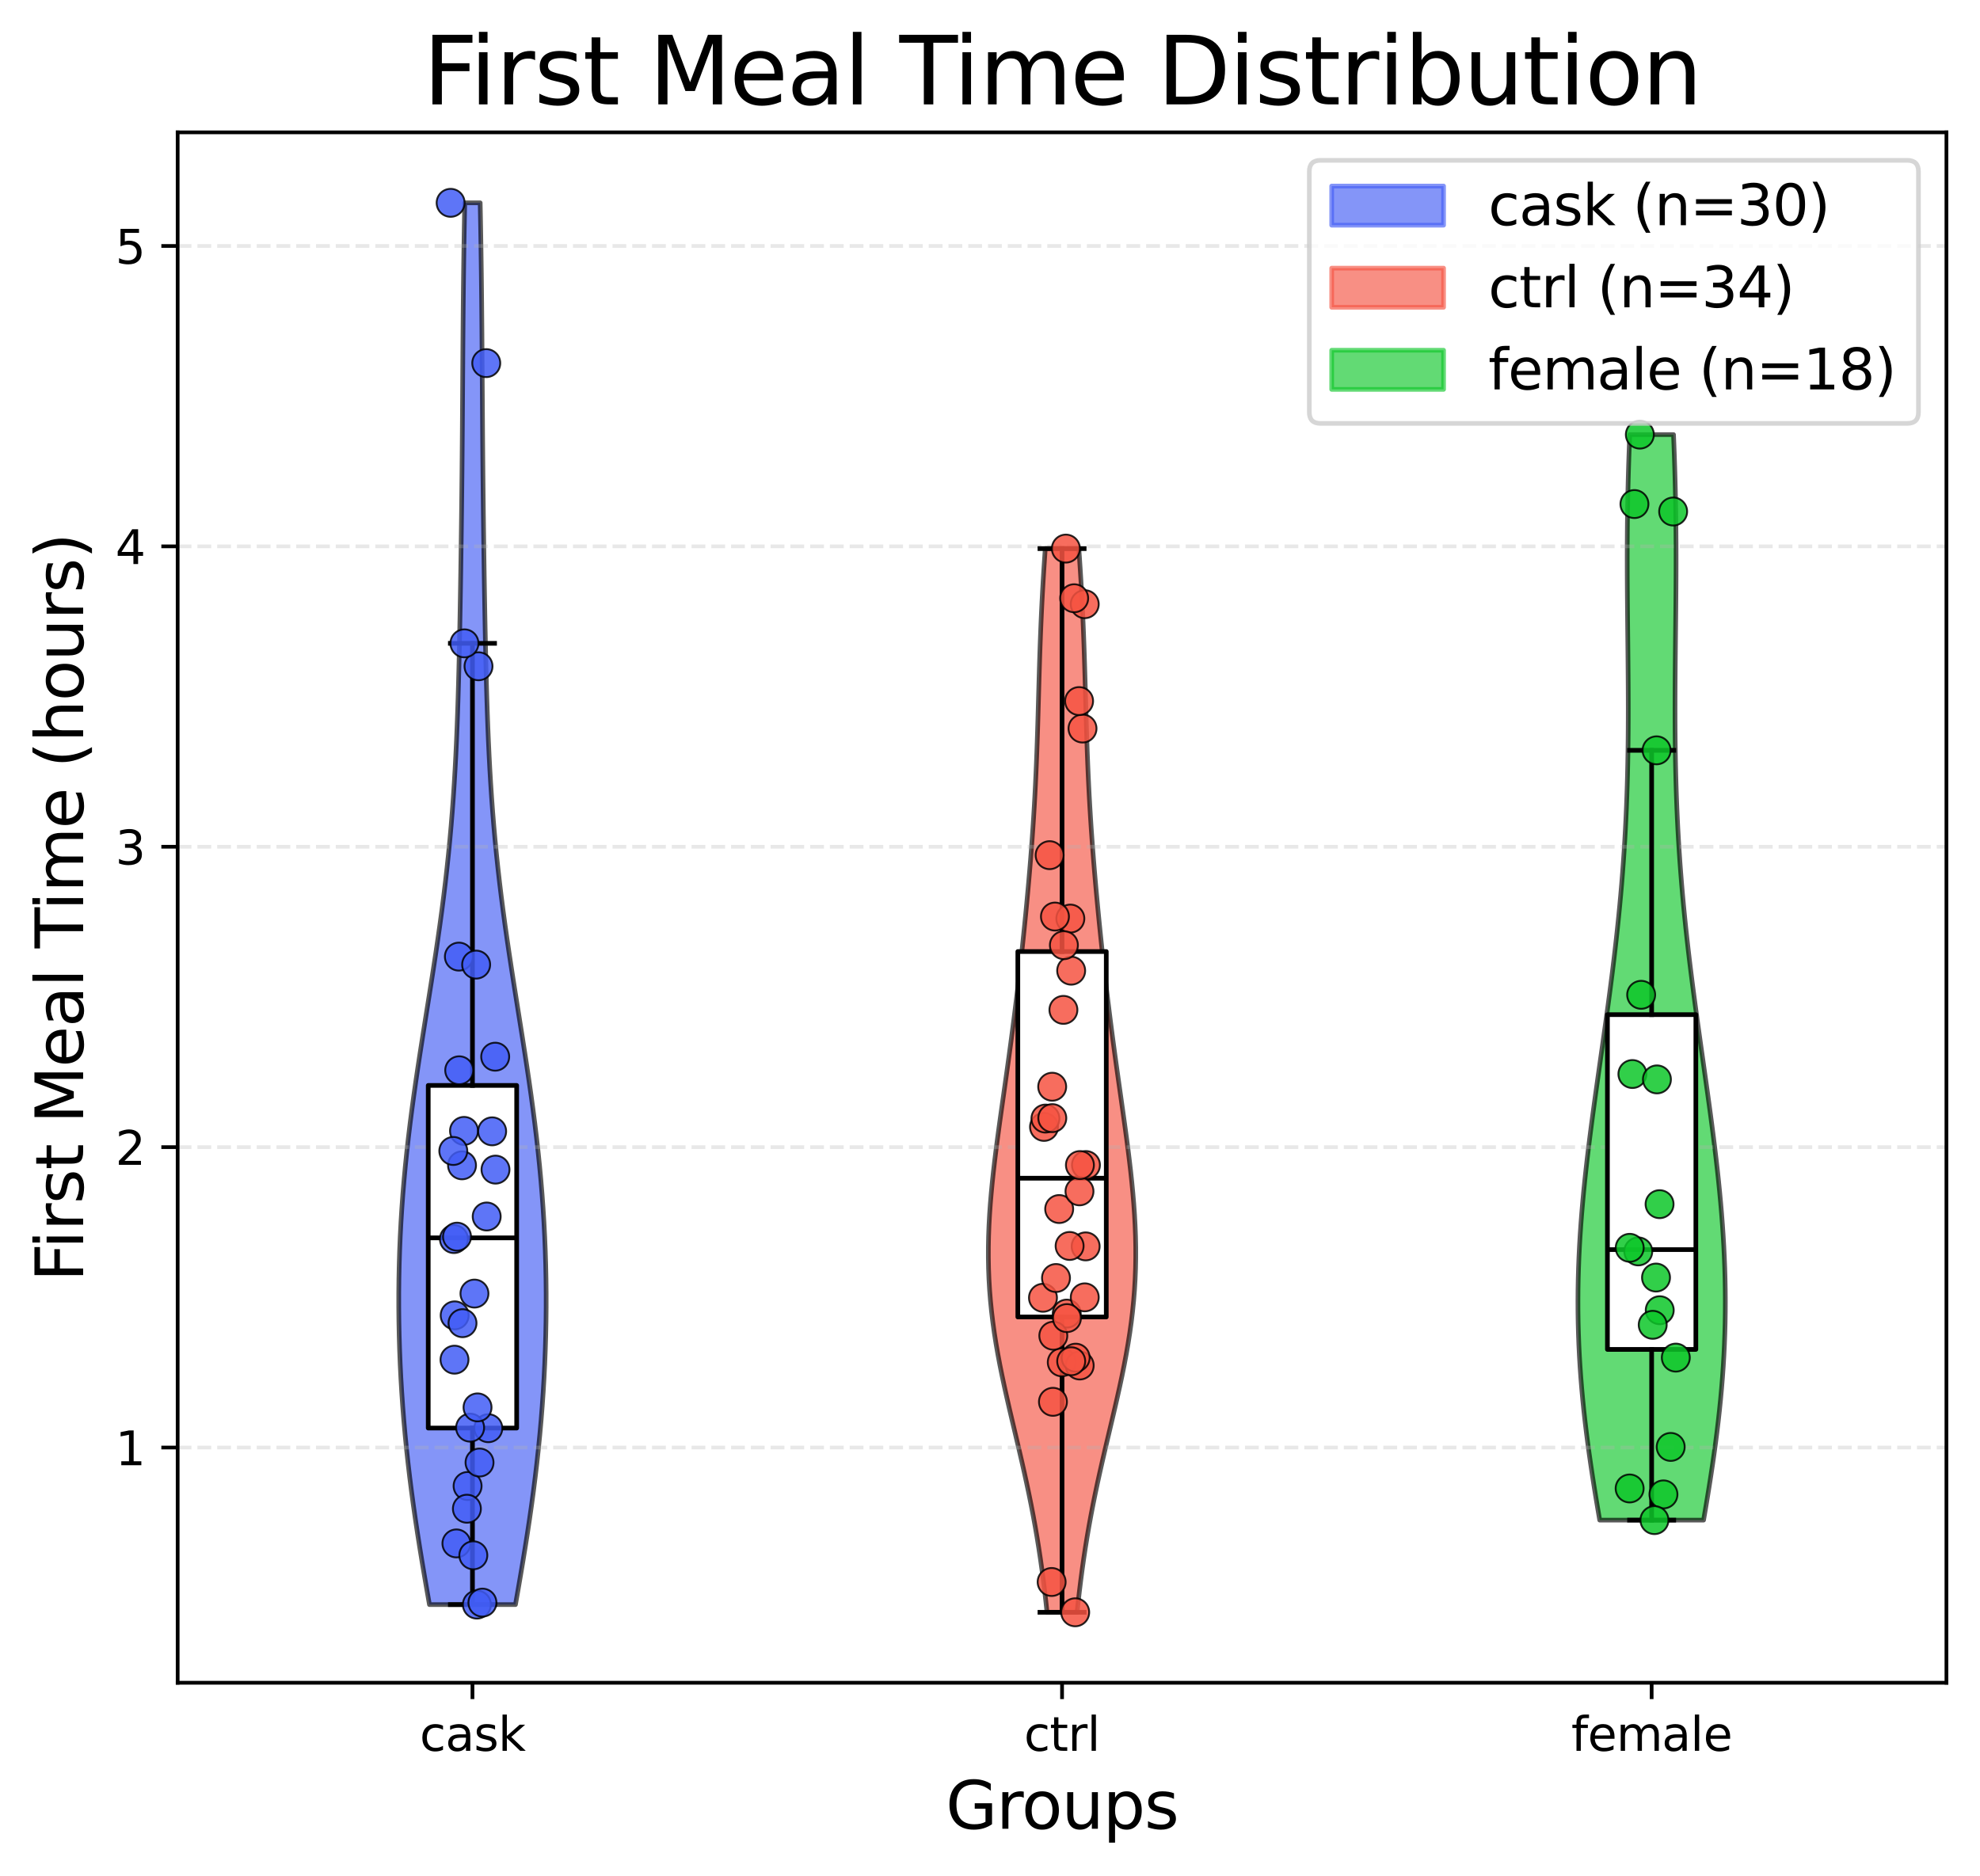 <?xml version="1.0" encoding="utf-8" standalone="no"?>
<!DOCTYPE svg PUBLIC "-//W3C//DTD SVG 1.1//EN"
  "http://www.w3.org/Graphics/SVG/1.1/DTD/svg11.dtd">
<svg xmlns:xlink="http://www.w3.org/1999/xlink" width="424.752pt" height="402.464pt" viewBox="0 0 424.752 402.464" xmlns="http://www.w3.org/2000/svg" version="1.1">
 <defs>
  <style type="text/css">*{stroke-linejoin: round; stroke-linecap: butt}</style>
 </defs>
 <g id="figure_1">
  <g id="patch_1">
   <path d="M 0 402.464 
L 424.752 402.464 
L 424.752 0 
L 0 0 
z
" style="fill: #ffffff"/>
  </g>
  <g id="axes_1">
   <g id="patch_2">
    <path d="M 38.112 361.037 
L 417.552 361.037 
L 417.552 28.397 
L 38.112 28.397 
z
" style="fill: #ffffff"/>
   </g>
   <g id="PolyCollection_1">
    <defs>
     <path id="m74f790deac" d="M 110.577 -58.198 
L 92.127 -58.198 
L 91.593 -61.236 
L 91.069 -64.274 
L 90.556 -67.312 
L 90.059 -70.35 
L 89.58 -73.387 
L 89.122 -76.425 
L 88.686 -79.463 
L 88.275 -82.501 
L 87.89 -85.539 
L 87.532 -88.577 
L 87.202 -91.615 
L 86.902 -94.653 
L 86.631 -97.69 
L 86.389 -100.728 
L 86.178 -103.766 
L 85.996 -106.804 
L 85.845 -109.842 
L 85.724 -112.88 
L 85.633 -115.918 
L 85.572 -118.956 
L 85.542 -121.993 
L 85.542 -125.031 
L 85.574 -128.069 
L 85.637 -131.107 
L 85.731 -134.145 
L 85.857 -137.183 
L 86.015 -140.221 
L 86.205 -143.259 
L 86.426 -146.296 
L 86.679 -149.334 
L 86.962 -152.372 
L 87.275 -155.41 
L 87.616 -158.448 
L 87.983 -161.486 
L 88.375 -164.524 
L 88.79 -167.562 
L 89.224 -170.599 
L 89.675 -173.637 
L 90.14 -176.675 
L 90.615 -179.713 
L 91.096 -182.751 
L 91.581 -185.789 
L 92.066 -188.827 
L 92.546 -191.864 
L 93.019 -194.902 
L 93.482 -197.94 
L 93.93 -200.978 
L 94.363 -204.016 
L 94.776 -207.054 
L 95.168 -210.092 
L 95.538 -213.13 
L 95.884 -216.167 
L 96.205 -219.205 
L 96.502 -222.243 
L 96.773 -225.281 
L 97.02 -228.319 
L 97.244 -231.357 
L 97.445 -234.395 
L 97.624 -237.433 
L 97.785 -240.47 
L 97.927 -243.508 
L 98.053 -246.546 
L 98.165 -249.584 
L 98.265 -252.622 
L 98.354 -255.66 
L 98.434 -258.698 
L 98.507 -261.736 
L 98.573 -264.773 
L 98.634 -267.811 
L 98.691 -270.849 
L 98.745 -273.887 
L 98.795 -276.925 
L 98.843 -279.963 
L 98.888 -283.001 
L 98.931 -286.039 
L 98.971 -289.076 
L 99.009 -292.114 
L 99.044 -295.152 
L 99.077 -298.19 
L 99.107 -301.228 
L 99.134 -304.266 
L 99.159 -307.304 
L 99.183 -310.342 
L 99.204 -313.379 
L 99.224 -316.417 
L 99.244 -319.455 
L 99.263 -322.493 
L 99.283 -325.531 
L 99.303 -328.569 
L 99.326 -331.607 
L 99.351 -334.645 
L 99.379 -337.682 
L 99.411 -340.72 
L 99.447 -343.758 
L 99.487 -346.796 
L 99.532 -349.834 
L 99.582 -352.872 
L 99.636 -355.91 
L 99.695 -358.947 
L 103.009 -358.947 
L 103.009 -358.947 
L 103.068 -355.91 
L 103.122 -352.872 
L 103.172 -349.834 
L 103.216 -346.796 
L 103.257 -343.758 
L 103.292 -340.72 
L 103.324 -337.682 
L 103.352 -334.645 
L 103.378 -331.607 
L 103.4 -328.569 
L 103.421 -325.531 
L 103.441 -322.493 
L 103.46 -319.455 
L 103.48 -316.417 
L 103.5 -313.379 
L 103.521 -310.342 
L 103.544 -307.304 
L 103.57 -304.266 
L 103.597 -301.228 
L 103.627 -298.19 
L 103.66 -295.152 
L 103.695 -292.114 
L 103.733 -289.076 
L 103.773 -286.039 
L 103.816 -283.001 
L 103.861 -279.963 
L 103.908 -276.925 
L 103.959 -273.887 
L 104.012 -270.849 
L 104.069 -267.811 
L 104.131 -264.773 
L 104.197 -261.736 
L 104.27 -258.698 
L 104.35 -255.66 
L 104.439 -252.622 
L 104.539 -249.584 
L 104.651 -246.546 
L 104.777 -243.508 
L 104.919 -240.47 
L 105.079 -237.433 
L 105.259 -234.395 
L 105.46 -231.357 
L 105.683 -228.319 
L 105.93 -225.281 
L 106.202 -222.243 
L 106.498 -219.205 
L 106.82 -216.167 
L 107.166 -213.13 
L 107.535 -210.092 
L 107.928 -207.054 
L 108.341 -204.016 
L 108.773 -200.978 
L 109.222 -197.94 
L 109.684 -194.902 
L 110.157 -191.864 
L 110.638 -188.827 
L 111.122 -185.789 
L 111.607 -182.751 
L 112.089 -179.713 
L 112.564 -176.675 
L 113.029 -173.637 
L 113.48 -170.599 
L 113.914 -167.562 
L 114.328 -164.524 
L 114.721 -161.486 
L 115.088 -158.448 
L 115.429 -155.41 
L 115.742 -152.372 
L 116.025 -149.334 
L 116.278 -146.296 
L 116.499 -143.259 
L 116.689 -140.221 
L 116.847 -137.183 
L 116.973 -134.145 
L 117.067 -131.107 
L 117.13 -128.069 
L 117.161 -125.031 
L 117.162 -121.993 
L 117.132 -118.956 
L 117.071 -115.918 
L 116.98 -112.88 
L 116.859 -109.842 
L 116.707 -106.804 
L 116.526 -103.766 
L 116.314 -100.728 
L 116.073 -97.69 
L 115.802 -94.653 
L 115.501 -91.615 
L 115.172 -88.577 
L 114.814 -85.539 
L 114.429 -82.501 
L 114.018 -79.463 
L 113.582 -76.425 
L 113.124 -73.387 
L 112.645 -70.35 
L 112.147 -67.312 
L 111.635 -64.274 
L 111.111 -61.236 
L 110.577 -58.198 
z
" style="stroke: #000000; stroke-opacity: 0.65"/>
    </defs>
    <g clip-path="url(#p4a4d36b6ad)">
     <use xlink:href="#m74f790deac" x="0" y="402.464" style="fill: #425df5; fill-opacity: 0.65; stroke: #000000; stroke-opacity: 0.65"/>
    </g>
   </g>
   <g id="PolyCollection_2">
    <defs>
     <path id="m612dcaca45" d="M 231.055 -56.547 
L 224.608 -56.547 
L 224.361 -58.853 
L 224.096 -61.158 
L 223.812 -63.463 
L 223.507 -65.768 
L 223.181 -68.074 
L 222.832 -70.379 
L 222.459 -72.684 
L 222.063 -74.989 
L 221.642 -77.294 
L 221.198 -79.6 
L 220.732 -81.905 
L 220.244 -84.21 
L 219.739 -86.515 
L 219.217 -88.82 
L 218.683 -91.126 
L 218.141 -93.431 
L 217.595 -95.736 
L 217.049 -98.041 
L 216.508 -100.347 
L 215.979 -102.652 
L 215.465 -104.957 
L 214.972 -107.262 
L 214.505 -109.567 
L 214.069 -111.873 
L 213.667 -114.178 
L 213.304 -116.483 
L 212.983 -118.788 
L 212.705 -121.093 
L 212.474 -123.399 
L 212.29 -125.704 
L 212.153 -128.009 
L 212.064 -130.314 
L 212.022 -132.62 
L 212.025 -134.925 
L 212.071 -137.23 
L 212.158 -139.535 
L 212.284 -141.84 
L 212.445 -144.146 
L 212.638 -146.451 
L 212.859 -148.756 
L 213.105 -151.061 
L 213.372 -153.366 
L 213.657 -155.672 
L 213.956 -157.977 
L 214.267 -160.282 
L 214.585 -162.587 
L 214.909 -164.893 
L 215.236 -167.198 
L 215.563 -169.503 
L 215.888 -171.808 
L 216.21 -174.113 
L 216.528 -176.419 
L 216.84 -178.724 
L 217.145 -181.029 
L 217.444 -183.334 
L 217.736 -185.639 
L 218.02 -187.945 
L 218.296 -190.25 
L 218.566 -192.555 
L 218.828 -194.86 
L 219.084 -197.165 
L 219.332 -199.471 
L 219.574 -201.776 
L 219.809 -204.081 
L 220.038 -206.386 
L 220.259 -208.692 
L 220.473 -210.997 
L 220.68 -213.302 
L 220.878 -215.607 
L 221.068 -217.912 
L 221.249 -220.218 
L 221.42 -222.523 
L 221.581 -224.828 
L 221.732 -227.133 
L 221.872 -229.438 
L 222.001 -231.744 
L 222.12 -234.049 
L 222.229 -236.354 
L 222.328 -238.659 
L 222.418 -240.965 
L 222.5 -243.27 
L 222.576 -245.575 
L 222.647 -247.88 
L 222.713 -250.185 
L 222.778 -252.491 
L 222.842 -254.796 
L 222.907 -257.101 
L 222.976 -259.406 
L 223.048 -261.711 
L 223.127 -264.017 
L 223.213 -266.322 
L 223.307 -268.627 
L 223.41 -270.932 
L 223.523 -273.238 
L 223.645 -275.543 
L 223.778 -277.848 
L 223.92 -280.153 
L 224.072 -282.458 
L 224.232 -284.764 
L 231.432 -284.764 
L 231.432 -284.764 
L 231.592 -282.458 
L 231.744 -280.153 
L 231.886 -277.848 
L 232.019 -275.543 
L 232.141 -273.238 
L 232.254 -270.932 
L 232.357 -268.627 
L 232.451 -266.322 
L 232.537 -264.017 
L 232.615 -261.711 
L 232.688 -259.406 
L 232.756 -257.101 
L 232.822 -254.796 
L 232.886 -252.491 
L 232.95 -250.185 
L 233.017 -247.88 
L 233.088 -245.575 
L 233.163 -243.27 
L 233.246 -240.965 
L 233.336 -238.659 
L 233.435 -236.354 
L 233.544 -234.049 
L 233.662 -231.744 
L 233.792 -229.438 
L 233.932 -227.133 
L 234.082 -224.828 
L 234.244 -222.523 
L 234.415 -220.218 
L 234.595 -217.912 
L 234.785 -215.607 
L 234.984 -213.302 
L 235.19 -210.997 
L 235.405 -208.692 
L 235.626 -206.386 
L 235.854 -204.081 
L 236.09 -201.776 
L 236.331 -199.471 
L 236.58 -197.165 
L 236.835 -194.86 
L 237.098 -192.555 
L 237.367 -190.25 
L 237.644 -187.945 
L 237.928 -185.639 
L 238.22 -183.334 
L 238.518 -181.029 
L 238.824 -178.724 
L 239.136 -176.419 
L 239.454 -174.113 
L 239.776 -171.808 
L 240.101 -169.503 
L 240.428 -167.198 
L 240.754 -164.893 
L 241.078 -162.587 
L 241.397 -160.282 
L 241.707 -157.977 
L 242.007 -155.672 
L 242.292 -153.366 
L 242.559 -151.061 
L 242.805 -148.756 
L 243.026 -146.451 
L 243.219 -144.146 
L 243.38 -141.84 
L 243.505 -139.535 
L 243.593 -137.23 
L 243.639 -134.925 
L 243.642 -132.62 
L 243.6 -130.314 
L 243.51 -128.009 
L 243.374 -125.704 
L 243.19 -123.399 
L 242.958 -121.093 
L 242.681 -118.788 
L 242.359 -116.483 
L 241.996 -114.178 
L 241.595 -111.873 
L 241.158 -109.567 
L 240.692 -107.262 
L 240.199 -104.957 
L 239.685 -102.652 
L 239.155 -100.347 
L 238.615 -98.041 
L 238.069 -95.736 
L 237.523 -93.431 
L 236.98 -91.126 
L 236.447 -88.82 
L 235.925 -86.515 
L 235.419 -84.21 
L 234.932 -81.905 
L 234.466 -79.6 
L 234.022 -77.294 
L 233.601 -74.989 
L 233.204 -72.684 
L 232.832 -70.379 
L 232.483 -68.074 
L 232.157 -65.768 
L 231.852 -63.463 
L 231.568 -61.158 
L 231.303 -58.853 
L 231.055 -56.547 
z
" style="stroke: #000000; stroke-opacity: 0.65"/>
    </defs>
    <g clip-path="url(#p4a4d36b6ad)">
     <use xlink:href="#m612dcaca45" x="0" y="402.464" style="fill: #f55442; fill-opacity: 0.65; stroke: #000000; stroke-opacity: 0.65"/>
    </g>
   </g>
   <g id="PolyCollection_3">
    <defs>
     <path id="mc817bf88ad" d="M 365.452 -76.326 
L 343.172 -76.326 
L 342.769 -78.679 
L 342.376 -81.031 
L 341.994 -83.383 
L 341.625 -85.736 
L 341.271 -88.088 
L 340.932 -90.441 
L 340.611 -92.793 
L 340.309 -95.146 
L 340.026 -97.498 
L 339.765 -99.851 
L 339.527 -102.203 
L 339.311 -104.555 
L 339.12 -106.908 
L 338.954 -109.26 
L 338.813 -111.613 
L 338.698 -113.965 
L 338.61 -116.318 
L 338.547 -118.67 
L 338.511 -121.023 
L 338.502 -123.375 
L 338.518 -125.727 
L 338.561 -128.08 
L 338.628 -130.432 
L 338.72 -132.785 
L 338.836 -135.137 
L 338.975 -137.49 
L 339.136 -139.842 
L 339.318 -142.195 
L 339.52 -144.547 
L 339.74 -146.899 
L 339.978 -149.252 
L 340.232 -151.604 
L 340.5 -153.957 
L 340.782 -156.309 
L 341.075 -158.662 
L 341.379 -161.014 
L 341.691 -163.367 
L 342.011 -165.719 
L 342.336 -168.071 
L 342.666 -170.424 
L 342.998 -172.776 
L 343.332 -175.129 
L 343.665 -177.481 
L 343.997 -179.834 
L 344.327 -182.186 
L 344.653 -184.539 
L 344.973 -186.891 
L 345.287 -189.243 
L 345.593 -191.596 
L 345.892 -193.948 
L 346.18 -196.301 
L 346.459 -198.653 
L 346.727 -201.006 
L 346.982 -203.358 
L 347.226 -205.711 
L 347.456 -208.063 
L 347.673 -210.415 
L 347.877 -212.768 
L 348.066 -215.12 
L 348.241 -217.473 
L 348.402 -219.825 
L 348.549 -222.178 
L 348.681 -224.53 
L 348.799 -226.883 
L 348.903 -229.235 
L 348.993 -231.588 
L 349.071 -233.94 
L 349.136 -236.292 
L 349.188 -238.645 
L 349.23 -240.997 
L 349.26 -243.35 
L 349.281 -245.702 
L 349.292 -248.055 
L 349.296 -250.407 
L 349.292 -252.76 
L 349.282 -255.112 
L 349.267 -257.464 
L 349.248 -259.817 
L 349.226 -262.169 
L 349.202 -264.522 
L 349.177 -266.874 
L 349.153 -269.227 
L 349.13 -271.579 
L 349.11 -273.932 
L 349.093 -276.284 
L 349.08 -278.636 
L 349.073 -280.989 
L 349.072 -283.341 
L 349.078 -285.694 
L 349.092 -288.046 
L 349.113 -290.399 
L 349.144 -292.751 
L 349.183 -295.104 
L 349.232 -297.456 
L 349.291 -299.808 
L 349.359 -302.161 
L 349.436 -304.513 
L 349.523 -306.866 
L 349.619 -309.218 
L 359.005 -309.218 
L 359.005 -309.218 
L 359.101 -306.866 
L 359.188 -304.513 
L 359.265 -302.161 
L 359.333 -299.808 
L 359.391 -297.456 
L 359.44 -295.104 
L 359.48 -292.751 
L 359.51 -290.399 
L 359.532 -288.046 
L 359.546 -285.694 
L 359.552 -283.341 
L 359.551 -280.989 
L 359.544 -278.636 
L 359.531 -276.284 
L 359.514 -273.932 
L 359.494 -271.579 
L 359.471 -269.227 
L 359.446 -266.874 
L 359.422 -264.522 
L 359.398 -262.169 
L 359.376 -259.817 
L 359.357 -257.464 
L 359.342 -255.112 
L 359.332 -252.76 
L 359.328 -250.407 
L 359.331 -248.055 
L 359.343 -245.702 
L 359.364 -243.35 
L 359.394 -240.997 
L 359.435 -238.645 
L 359.488 -236.292 
L 359.553 -233.94 
L 359.63 -231.588 
L 359.721 -229.235 
L 359.825 -226.883 
L 359.943 -224.53 
L 360.075 -222.178 
L 360.222 -219.825 
L 360.382 -217.473 
L 360.558 -215.12 
L 360.747 -212.768 
L 360.95 -210.415 
L 361.167 -208.063 
L 361.398 -205.711 
L 361.641 -203.358 
L 361.897 -201.006 
L 362.165 -198.653 
L 362.443 -196.301 
L 362.732 -193.948 
L 363.03 -191.596 
L 363.337 -189.243 
L 363.651 -186.891 
L 363.971 -184.539 
L 364.297 -182.186 
L 364.626 -179.834 
L 364.959 -177.481 
L 365.292 -175.129 
L 365.626 -172.776 
L 365.958 -170.424 
L 366.288 -168.071 
L 366.613 -165.719 
L 366.933 -163.367 
L 367.245 -161.014 
L 367.548 -158.662 
L 367.842 -156.309 
L 368.123 -153.957 
L 368.392 -151.604 
L 368.646 -149.252 
L 368.883 -146.899 
L 369.104 -144.547 
L 369.306 -142.195 
L 369.488 -139.842 
L 369.649 -137.49 
L 369.788 -135.137 
L 369.903 -132.785 
L 369.996 -130.432 
L 370.063 -128.08 
L 370.105 -125.727 
L 370.122 -123.375 
L 370.112 -121.023 
L 370.077 -118.67 
L 370.014 -116.318 
L 369.926 -113.965 
L 369.811 -111.613 
L 369.67 -109.26 
L 369.504 -106.908 
L 369.312 -104.555 
L 369.097 -102.203 
L 368.858 -99.851 
L 368.597 -97.498 
L 368.315 -95.146 
L 368.013 -92.793 
L 367.691 -90.441 
L 367.353 -88.088 
L 366.998 -85.736 
L 366.629 -83.383 
L 366.248 -81.031 
L 365.855 -78.679 
L 365.452 -76.326 
z
" style="stroke: #000000; stroke-opacity: 0.65"/>
    </defs>
    <g clip-path="url(#p4a4d36b6ad)">
     <use xlink:href="#mc817bf88ad" x="0" y="402.464" style="fill: #0ec72a; fill-opacity: 0.65; stroke: #000000; stroke-opacity: 0.65"/>
    </g>
   </g>
   <g id="matplotlib.axis_1">
    <g id="xtick_1">
     <g id="line2d_1">
      <defs>
       <path id="mb410b99e3a" d="M 0 0 
L 0 3.5 
" style="stroke: #000000; stroke-width: 0.8"/>
      </defs>
      <g>
       <use xlink:href="#mb410b99e3a" x="101.352" y="361.037" style="stroke: #000000; stroke-width: 0.8"/>
      </g>
     </g>
     <g id="text_1">
      <!-- cask -->
      <g transform="translate(90.039 375.635) scale(0.1 -0.1)">
       <defs>
        <path id="DejaVuSans-63" d="M 3122 3366 
L 3122 2828 
Q 2878 2963 2633 3030 
Q 2388 3097 2138 3097 
Q 1578 3097 1268 2742 
Q 959 2388 959 1747 
Q 959 1106 1268 751 
Q 1578 397 2138 397 
Q 2388 397 2633 464 
Q 2878 531 3122 666 
L 3122 134 
Q 2881 22 2623 -34 
Q 2366 -91 2075 -91 
Q 1284 -91 818 406 
Q 353 903 353 1747 
Q 353 2603 823 3093 
Q 1294 3584 2113 3584 
Q 2378 3584 2631 3529 
Q 2884 3475 3122 3366 
z
" transform="scale(0.016)"/>
        <path id="DejaVuSans-61" d="M 2194 1759 
Q 1497 1759 1228 1600 
Q 959 1441 959 1056 
Q 959 750 1161 570 
Q 1363 391 1709 391 
Q 2188 391 2477 730 
Q 2766 1069 2766 1631 
L 2766 1759 
L 2194 1759 
z
M 3341 1997 
L 3341 0 
L 2766 0 
L 2766 531 
Q 2569 213 2275 61 
Q 1981 -91 1556 -91 
Q 1019 -91 701 211 
Q 384 513 384 1019 
Q 384 1609 779 1909 
Q 1175 2209 1959 2209 
L 2766 2209 
L 2766 2266 
Q 2766 2663 2505 2880 
Q 2244 3097 1772 3097 
Q 1472 3097 1187 3025 
Q 903 2953 641 2809 
L 641 3341 
Q 956 3463 1253 3523 
Q 1550 3584 1831 3584 
Q 2591 3584 2966 3190 
Q 3341 2797 3341 1997 
z
" transform="scale(0.016)"/>
        <path id="DejaVuSans-73" d="M 2834 3397 
L 2834 2853 
Q 2591 2978 2328 3040 
Q 2066 3103 1784 3103 
Q 1356 3103 1142 2972 
Q 928 2841 928 2578 
Q 928 2378 1081 2264 
Q 1234 2150 1697 2047 
L 1894 2003 
Q 2506 1872 2764 1633 
Q 3022 1394 3022 966 
Q 3022 478 2636 193 
Q 2250 -91 1575 -91 
Q 1294 -91 989 -36 
Q 684 19 347 128 
L 347 722 
Q 666 556 975 473 
Q 1284 391 1588 391 
Q 1994 391 2212 530 
Q 2431 669 2431 922 
Q 2431 1156 2273 1281 
Q 2116 1406 1581 1522 
L 1381 1569 
Q 847 1681 609 1914 
Q 372 2147 372 2553 
Q 372 3047 722 3315 
Q 1072 3584 1716 3584 
Q 2034 3584 2315 3537 
Q 2597 3491 2834 3397 
z
" transform="scale(0.016)"/>
        <path id="DejaVuSans-6b" d="M 581 4863 
L 1159 4863 
L 1159 1991 
L 2875 3500 
L 3609 3500 
L 1753 1863 
L 3688 0 
L 2938 0 
L 1159 1709 
L 1159 0 
L 581 0 
L 581 4863 
z
" transform="scale(0.016)"/>
       </defs>
       <use xlink:href="#DejaVuSans-63"/>
       <use xlink:href="#DejaVuSans-61" x="54.98"/>
       <use xlink:href="#DejaVuSans-73" x="116.26"/>
       <use xlink:href="#DejaVuSans-6b" x="168.359"/>
      </g>
     </g>
    </g>
    <g id="xtick_2">
     <g id="line2d_2">
      <g>
       <use xlink:href="#mb410b99e3a" x="227.832" y="361.037" style="stroke: #000000; stroke-width: 0.8"/>
      </g>
     </g>
     <g id="text_2">
      <!-- ctrl -->
      <g transform="translate(219.678 375.635) scale(0.1 -0.1)">
       <defs>
        <path id="DejaVuSans-74" d="M 1172 4494 
L 1172 3500 
L 2356 3500 
L 2356 3053 
L 1172 3053 
L 1172 1153 
Q 1172 725 1289 603 
Q 1406 481 1766 481 
L 2356 481 
L 2356 0 
L 1766 0 
Q 1100 0 847 248 
Q 594 497 594 1153 
L 594 3053 
L 172 3053 
L 172 3500 
L 594 3500 
L 594 4494 
L 1172 4494 
z
" transform="scale(0.016)"/>
        <path id="DejaVuSans-72" d="M 2631 2963 
Q 2534 3019 2420 3045 
Q 2306 3072 2169 3072 
Q 1681 3072 1420 2755 
Q 1159 2438 1159 1844 
L 1159 0 
L 581 0 
L 581 3500 
L 1159 3500 
L 1159 2956 
Q 1341 3275 1631 3429 
Q 1922 3584 2338 3584 
Q 2397 3584 2469 3576 
Q 2541 3569 2628 3553 
L 2631 2963 
z
" transform="scale(0.016)"/>
        <path id="DejaVuSans-6c" d="M 603 4863 
L 1178 4863 
L 1178 0 
L 603 0 
L 603 4863 
z
" transform="scale(0.016)"/>
       </defs>
       <use xlink:href="#DejaVuSans-63"/>
       <use xlink:href="#DejaVuSans-74" x="54.98"/>
       <use xlink:href="#DejaVuSans-72" x="94.189"/>
       <use xlink:href="#DejaVuSans-6c" x="135.303"/>
      </g>
     </g>
    </g>
    <g id="xtick_3">
     <g id="line2d_3">
      <g>
       <use xlink:href="#mb410b99e3a" x="354.312" y="361.037" style="stroke: #000000; stroke-width: 0.8"/>
      </g>
     </g>
     <g id="text_3">
      <!-- female -->
      <g transform="translate(337.075 375.635) scale(0.1 -0.1)">
       <defs>
        <path id="DejaVuSans-66" d="M 2375 4863 
L 2375 4384 
L 1825 4384 
Q 1516 4384 1395 4259 
Q 1275 4134 1275 3809 
L 1275 3500 
L 2222 3500 
L 2222 3053 
L 1275 3053 
L 1275 0 
L 697 0 
L 697 3053 
L 147 3053 
L 147 3500 
L 697 3500 
L 697 3744 
Q 697 4328 969 4595 
Q 1241 4863 1831 4863 
L 2375 4863 
z
" transform="scale(0.016)"/>
        <path id="DejaVuSans-65" d="M 3597 1894 
L 3597 1613 
L 953 1613 
Q 991 1019 1311 708 
Q 1631 397 2203 397 
Q 2534 397 2845 478 
Q 3156 559 3463 722 
L 3463 178 
Q 3153 47 2828 -22 
Q 2503 -91 2169 -91 
Q 1331 -91 842 396 
Q 353 884 353 1716 
Q 353 2575 817 3079 
Q 1281 3584 2069 3584 
Q 2775 3584 3186 3129 
Q 3597 2675 3597 1894 
z
M 3022 2063 
Q 3016 2534 2758 2815 
Q 2500 3097 2075 3097 
Q 1594 3097 1305 2825 
Q 1016 2553 972 2059 
L 3022 2063 
z
" transform="scale(0.016)"/>
        <path id="DejaVuSans-6d" d="M 3328 2828 
Q 3544 3216 3844 3400 
Q 4144 3584 4550 3584 
Q 5097 3584 5394 3201 
Q 5691 2819 5691 2113 
L 5691 0 
L 5113 0 
L 5113 2094 
Q 5113 2597 4934 2840 
Q 4756 3084 4391 3084 
Q 3944 3084 3684 2787 
Q 3425 2491 3425 1978 
L 3425 0 
L 2847 0 
L 2847 2094 
Q 2847 2600 2669 2842 
Q 2491 3084 2119 3084 
Q 1678 3084 1418 2786 
Q 1159 2488 1159 1978 
L 1159 0 
L 581 0 
L 581 3500 
L 1159 3500 
L 1159 2956 
Q 1356 3278 1631 3431 
Q 1906 3584 2284 3584 
Q 2666 3584 2933 3390 
Q 3200 3197 3328 2828 
z
" transform="scale(0.016)"/>
       </defs>
       <use xlink:href="#DejaVuSans-66"/>
       <use xlink:href="#DejaVuSans-65" x="35.205"/>
       <use xlink:href="#DejaVuSans-6d" x="96.729"/>
       <use xlink:href="#DejaVuSans-61" x="194.141"/>
       <use xlink:href="#DejaVuSans-6c" x="255.42"/>
       <use xlink:href="#DejaVuSans-65" x="283.203"/>
      </g>
     </g>
    </g>
    <g id="text_4">
     <!-- Groups -->
     <g transform="translate(202.878 392.353) scale(0.14 -0.14)">
      <defs>
       <path id="DejaVuSans-47" d="M 3809 666 
L 3809 1919 
L 2778 1919 
L 2778 2438 
L 4434 2438 
L 4434 434 
Q 4069 175 3628 42 
Q 3188 -91 2688 -91 
Q 1594 -91 976 548 
Q 359 1188 359 2328 
Q 359 3472 976 4111 
Q 1594 4750 2688 4750 
Q 3144 4750 3555 4637 
Q 3966 4525 4313 4306 
L 4313 3634 
Q 3963 3931 3569 4081 
Q 3175 4231 2741 4231 
Q 1884 4231 1454 3753 
Q 1025 3275 1025 2328 
Q 1025 1384 1454 906 
Q 1884 428 2741 428 
Q 3075 428 3337 486 
Q 3600 544 3809 666 
z
" transform="scale(0.016)"/>
       <path id="DejaVuSans-6f" d="M 1959 3097 
Q 1497 3097 1228 2736 
Q 959 2375 959 1747 
Q 959 1119 1226 758 
Q 1494 397 1959 397 
Q 2419 397 2687 759 
Q 2956 1122 2956 1747 
Q 2956 2369 2687 2733 
Q 2419 3097 1959 3097 
z
M 1959 3584 
Q 2709 3584 3137 3096 
Q 3566 2609 3566 1747 
Q 3566 888 3137 398 
Q 2709 -91 1959 -91 
Q 1206 -91 779 398 
Q 353 888 353 1747 
Q 353 2609 779 3096 
Q 1206 3584 1959 3584 
z
" transform="scale(0.016)"/>
       <path id="DejaVuSans-75" d="M 544 1381 
L 544 3500 
L 1119 3500 
L 1119 1403 
Q 1119 906 1312 657 
Q 1506 409 1894 409 
Q 2359 409 2629 706 
Q 2900 1003 2900 1516 
L 2900 3500 
L 3475 3500 
L 3475 0 
L 2900 0 
L 2900 538 
Q 2691 219 2414 64 
Q 2138 -91 1772 -91 
Q 1169 -91 856 284 
Q 544 659 544 1381 
z
M 1991 3584 
L 1991 3584 
z
" transform="scale(0.016)"/>
       <path id="DejaVuSans-70" d="M 1159 525 
L 1159 -1331 
L 581 -1331 
L 581 3500 
L 1159 3500 
L 1159 2969 
Q 1341 3281 1617 3432 
Q 1894 3584 2278 3584 
Q 2916 3584 3314 3078 
Q 3713 2572 3713 1747 
Q 3713 922 3314 415 
Q 2916 -91 2278 -91 
Q 1894 -91 1617 61 
Q 1341 213 1159 525 
z
M 3116 1747 
Q 3116 2381 2855 2742 
Q 2594 3103 2138 3103 
Q 1681 3103 1420 2742 
Q 1159 2381 1159 1747 
Q 1159 1113 1420 752 
Q 1681 391 2138 391 
Q 2594 391 2855 752 
Q 3116 1113 3116 1747 
z
" transform="scale(0.016)"/>
      </defs>
      <use xlink:href="#DejaVuSans-47"/>
      <use xlink:href="#DejaVuSans-72" x="77.49"/>
      <use xlink:href="#DejaVuSans-6f" x="116.354"/>
      <use xlink:href="#DejaVuSans-75" x="177.535"/>
      <use xlink:href="#DejaVuSans-70" x="240.914"/>
      <use xlink:href="#DejaVuSans-73" x="304.391"/>
     </g>
    </g>
   </g>
   <g id="matplotlib.axis_2">
    <g id="ytick_1">
     <g id="line2d_4">
      <path d="M 38.112 310.567 
L 417.552 310.567 
" clip-path="url(#p4a4d36b6ad)" style="fill: none; stroke-dasharray: 2.96,1.28; stroke-dashoffset: 0; stroke: #b0b0b0; stroke-opacity: 0.3; stroke-width: 0.8"/>
     </g>
     <g id="line2d_5">
      <defs>
       <path id="m4dc2edc1bc" d="M 0 0 
L -3.5 0 
" style="stroke: #000000; stroke-width: 0.8"/>
      </defs>
      <g>
       <use xlink:href="#m4dc2edc1bc" x="38.112" y="310.567" style="stroke: #000000; stroke-width: 0.8"/>
      </g>
     </g>
     <g id="text_5">
      <!-- 1 -->
      <g transform="translate(24.749 314.366) scale(0.1 -0.1)">
       <defs>
        <path id="DejaVuSans-31" d="M 794 531 
L 1825 531 
L 1825 4091 
L 703 3866 
L 703 4441 
L 1819 4666 
L 2450 4666 
L 2450 531 
L 3481 531 
L 3481 0 
L 794 0 
L 794 531 
z
" transform="scale(0.016)"/>
       </defs>
       <use xlink:href="#DejaVuSans-31"/>
      </g>
     </g>
    </g>
    <g id="ytick_2">
     <g id="line2d_6">
      <path d="M 38.112 246.118 
L 417.552 246.118 
" clip-path="url(#p4a4d36b6ad)" style="fill: none; stroke-dasharray: 2.96,1.28; stroke-dashoffset: 0; stroke: #b0b0b0; stroke-opacity: 0.3; stroke-width: 0.8"/>
     </g>
     <g id="line2d_7">
      <g>
       <use xlink:href="#m4dc2edc1bc" x="38.112" y="246.118" style="stroke: #000000; stroke-width: 0.8"/>
      </g>
     </g>
     <g id="text_6">
      <!-- 2 -->
      <g transform="translate(24.749 249.917) scale(0.1 -0.1)">
       <defs>
        <path id="DejaVuSans-32" d="M 1228 531 
L 3431 531 
L 3431 0 
L 469 0 
L 469 531 
Q 828 903 1448 1529 
Q 2069 2156 2228 2338 
Q 2531 2678 2651 2914 
Q 2772 3150 2772 3378 
Q 2772 3750 2511 3984 
Q 2250 4219 1831 4219 
Q 1534 4219 1204 4116 
Q 875 4013 500 3803 
L 500 4441 
Q 881 4594 1212 4672 
Q 1544 4750 1819 4750 
Q 2544 4750 2975 4387 
Q 3406 4025 3406 3419 
Q 3406 3131 3298 2873 
Q 3191 2616 2906 2266 
Q 2828 2175 2409 1742 
Q 1991 1309 1228 531 
z
" transform="scale(0.016)"/>
       </defs>
       <use xlink:href="#DejaVuSans-32"/>
      </g>
     </g>
    </g>
    <g id="ytick_3">
     <g id="line2d_8">
      <path d="M 38.112 181.67 
L 417.552 181.67 
" clip-path="url(#p4a4d36b6ad)" style="fill: none; stroke-dasharray: 2.96,1.28; stroke-dashoffset: 0; stroke: #b0b0b0; stroke-opacity: 0.3; stroke-width: 0.8"/>
     </g>
     <g id="line2d_9">
      <g>
       <use xlink:href="#m4dc2edc1bc" x="38.112" y="181.67" style="stroke: #000000; stroke-width: 0.8"/>
      </g>
     </g>
     <g id="text_7">
      <!-- 3 -->
      <g transform="translate(24.749 185.469) scale(0.1 -0.1)">
       <defs>
        <path id="DejaVuSans-33" d="M 2597 2516 
Q 3050 2419 3304 2112 
Q 3559 1806 3559 1356 
Q 3559 666 3084 287 
Q 2609 -91 1734 -91 
Q 1441 -91 1130 -33 
Q 819 25 488 141 
L 488 750 
Q 750 597 1062 519 
Q 1375 441 1716 441 
Q 2309 441 2620 675 
Q 2931 909 2931 1356 
Q 2931 1769 2642 2001 
Q 2353 2234 1838 2234 
L 1294 2234 
L 1294 2753 
L 1863 2753 
Q 2328 2753 2575 2939 
Q 2822 3125 2822 3475 
Q 2822 3834 2567 4026 
Q 2313 4219 1838 4219 
Q 1578 4219 1281 4162 
Q 984 4106 628 3988 
L 628 4550 
Q 988 4650 1302 4700 
Q 1616 4750 1894 4750 
Q 2613 4750 3031 4423 
Q 3450 4097 3450 3541 
Q 3450 3153 3228 2886 
Q 3006 2619 2597 2516 
z
" transform="scale(0.016)"/>
       </defs>
       <use xlink:href="#DejaVuSans-33"/>
      </g>
     </g>
    </g>
    <g id="ytick_4">
     <g id="line2d_10">
      <path d="M 38.112 117.221 
L 417.552 117.221 
" clip-path="url(#p4a4d36b6ad)" style="fill: none; stroke-dasharray: 2.96,1.28; stroke-dashoffset: 0; stroke: #b0b0b0; stroke-opacity: 0.3; stroke-width: 0.8"/>
     </g>
     <g id="line2d_11">
      <g>
       <use xlink:href="#m4dc2edc1bc" x="38.112" y="117.221" style="stroke: #000000; stroke-width: 0.8"/>
      </g>
     </g>
     <g id="text_8">
      <!-- 4 -->
      <g transform="translate(24.749 121.02) scale(0.1 -0.1)">
       <defs>
        <path id="DejaVuSans-34" d="M 2419 4116 
L 825 1625 
L 2419 1625 
L 2419 4116 
z
M 2253 4666 
L 3047 4666 
L 3047 1625 
L 3713 1625 
L 3713 1100 
L 3047 1100 
L 3047 0 
L 2419 0 
L 2419 1100 
L 313 1100 
L 313 1709 
L 2253 4666 
z
" transform="scale(0.016)"/>
       </defs>
       <use xlink:href="#DejaVuSans-34"/>
      </g>
     </g>
    </g>
    <g id="ytick_5">
     <g id="line2d_12">
      <path d="M 38.112 52.772 
L 417.552 52.772 
" clip-path="url(#p4a4d36b6ad)" style="fill: none; stroke-dasharray: 2.96,1.28; stroke-dashoffset: 0; stroke: #b0b0b0; stroke-opacity: 0.3; stroke-width: 0.8"/>
     </g>
     <g id="line2d_13">
      <g>
       <use xlink:href="#m4dc2edc1bc" x="38.112" y="52.772" style="stroke: #000000; stroke-width: 0.8"/>
      </g>
     </g>
     <g id="text_9">
      <!-- 5 -->
      <g transform="translate(24.749 56.572) scale(0.1 -0.1)">
       <defs>
        <path id="DejaVuSans-35" d="M 691 4666 
L 3169 4666 
L 3169 4134 
L 1269 4134 
L 1269 2991 
Q 1406 3038 1543 3061 
Q 1681 3084 1819 3084 
Q 2600 3084 3056 2656 
Q 3513 2228 3513 1497 
Q 3513 744 3044 326 
Q 2575 -91 1722 -91 
Q 1428 -91 1123 -41 
Q 819 9 494 109 
L 494 744 
Q 775 591 1075 516 
Q 1375 441 1709 441 
Q 2250 441 2565 725 
Q 2881 1009 2881 1497 
Q 2881 1984 2565 2268 
Q 2250 2553 1709 2553 
Q 1456 2553 1204 2497 
Q 953 2441 691 2322 
L 691 4666 
z
" transform="scale(0.016)"/>
       </defs>
       <use xlink:href="#DejaVuSans-35"/>
      </g>
     </g>
    </g>
    <g id="text_10">
     <!-- First Meal Time (hours) -->
     <g transform="translate(17.838 274.973) rotate(-90) scale(0.14 -0.14)">
      <defs>
       <path id="DejaVuSans-46" d="M 628 4666 
L 3309 4666 
L 3309 4134 
L 1259 4134 
L 1259 2759 
L 3109 2759 
L 3109 2228 
L 1259 2228 
L 1259 0 
L 628 0 
L 628 4666 
z
" transform="scale(0.016)"/>
       <path id="DejaVuSans-69" d="M 603 3500 
L 1178 3500 
L 1178 0 
L 603 0 
L 603 3500 
z
M 603 4863 
L 1178 4863 
L 1178 4134 
L 603 4134 
L 603 4863 
z
" transform="scale(0.016)"/>
       <path id="DejaVuSans-20" transform="scale(0.016)"/>
       <path id="DejaVuSans-4d" d="M 628 4666 
L 1569 4666 
L 2759 1491 
L 3956 4666 
L 4897 4666 
L 4897 0 
L 4281 0 
L 4281 4097 
L 3078 897 
L 2444 897 
L 1241 4097 
L 1241 0 
L 628 0 
L 628 4666 
z
" transform="scale(0.016)"/>
       <path id="DejaVuSans-54" d="M -19 4666 
L 3928 4666 
L 3928 4134 
L 2272 4134 
L 2272 0 
L 1638 0 
L 1638 4134 
L -19 4134 
L -19 4666 
z
" transform="scale(0.016)"/>
       <path id="DejaVuSans-28" d="M 1984 4856 
Q 1566 4138 1362 3434 
Q 1159 2731 1159 2009 
Q 1159 1288 1364 580 
Q 1569 -128 1984 -844 
L 1484 -844 
Q 1016 -109 783 600 
Q 550 1309 550 2009 
Q 550 2706 781 3412 
Q 1013 4119 1484 4856 
L 1984 4856 
z
" transform="scale(0.016)"/>
       <path id="DejaVuSans-68" d="M 3513 2113 
L 3513 0 
L 2938 0 
L 2938 2094 
Q 2938 2591 2744 2837 
Q 2550 3084 2163 3084 
Q 1697 3084 1428 2787 
Q 1159 2491 1159 1978 
L 1159 0 
L 581 0 
L 581 4863 
L 1159 4863 
L 1159 2956 
Q 1366 3272 1645 3428 
Q 1925 3584 2291 3584 
Q 2894 3584 3203 3211 
Q 3513 2838 3513 2113 
z
" transform="scale(0.016)"/>
       <path id="DejaVuSans-29" d="M 513 4856 
L 1013 4856 
Q 1481 4119 1714 3412 
Q 1947 2706 1947 2009 
Q 1947 1309 1714 600 
Q 1481 -109 1013 -844 
L 513 -844 
Q 928 -128 1133 580 
Q 1338 1288 1338 2009 
Q 1338 2731 1133 3434 
Q 928 4138 513 4856 
z
" transform="scale(0.016)"/>
      </defs>
      <use xlink:href="#DejaVuSans-46"/>
      <use xlink:href="#DejaVuSans-69" x="50.27"/>
      <use xlink:href="#DejaVuSans-72" x="78.053"/>
      <use xlink:href="#DejaVuSans-73" x="119.166"/>
      <use xlink:href="#DejaVuSans-74" x="171.266"/>
      <use xlink:href="#DejaVuSans-20" x="210.475"/>
      <use xlink:href="#DejaVuSans-4d" x="242.262"/>
      <use xlink:href="#DejaVuSans-65" x="328.541"/>
      <use xlink:href="#DejaVuSans-61" x="390.064"/>
      <use xlink:href="#DejaVuSans-6c" x="451.344"/>
      <use xlink:href="#DejaVuSans-20" x="479.127"/>
      <use xlink:href="#DejaVuSans-54" x="510.914"/>
      <use xlink:href="#DejaVuSans-69" x="568.873"/>
      <use xlink:href="#DejaVuSans-6d" x="596.656"/>
      <use xlink:href="#DejaVuSans-65" x="694.068"/>
      <use xlink:href="#DejaVuSans-20" x="755.592"/>
      <use xlink:href="#DejaVuSans-28" x="787.379"/>
      <use xlink:href="#DejaVuSans-68" x="826.393"/>
      <use xlink:href="#DejaVuSans-6f" x="889.771"/>
      <use xlink:href="#DejaVuSans-75" x="950.953"/>
      <use xlink:href="#DejaVuSans-72" x="1014.332"/>
      <use xlink:href="#DejaVuSans-73" x="1055.445"/>
      <use xlink:href="#DejaVuSans-29" x="1107.545"/>
     </g>
    </g>
   </g>
   <g id="patch_3">
    <path d="M 91.866 306.39 
L 110.838 306.39 
L 110.838 232.881 
L 91.866 232.881 
L 91.866 306.39 
z
" clip-path="url(#p4a4d36b6ad)" style="fill: #ffffff; stroke: #000000; stroke-linejoin: miter"/>
   </g>
   <g id="line2d_14">
    <path d="M 101.352 306.39 
L 101.352 344.266 
" clip-path="url(#p4a4d36b6ad)" style="fill: none; stroke: #000000; stroke-linecap: square"/>
   </g>
   <g id="line2d_15">
    <path d="M 101.352 232.881 
L 101.352 138.031 
" clip-path="url(#p4a4d36b6ad)" style="fill: none; stroke: #000000; stroke-linecap: square"/>
   </g>
   <g id="line2d_16">
    <path d="M 96.609 344.266 
L 106.095 344.266 
" clip-path="url(#p4a4d36b6ad)" style="fill: none; stroke: #000000; stroke-linecap: square"/>
   </g>
   <g id="line2d_17">
    <path d="M 96.609 138.031 
L 106.095 138.031 
" clip-path="url(#p4a4d36b6ad)" style="fill: none; stroke: #000000; stroke-linecap: square"/>
   </g>
   <g id="patch_4">
    <path d="M 218.346 282.556 
L 237.318 282.556 
L 237.318 204.155 
L 218.346 204.155 
L 218.346 282.556 
z
" clip-path="url(#p4a4d36b6ad)" style="fill: #ffffff; stroke: #000000; stroke-linejoin: miter"/>
   </g>
   <g id="line2d_18">
    <path d="M 227.832 282.556 
L 227.832 345.917 
" clip-path="url(#p4a4d36b6ad)" style="fill: none; stroke: #000000; stroke-linecap: square"/>
   </g>
   <g id="line2d_19">
    <path d="M 227.832 204.155 
L 227.832 117.701 
" clip-path="url(#p4a4d36b6ad)" style="fill: none; stroke: #000000; stroke-linecap: square"/>
   </g>
   <g id="line2d_20">
    <path d="M 223.089 345.917 
L 232.575 345.917 
" clip-path="url(#p4a4d36b6ad)" style="fill: none; stroke: #000000; stroke-linecap: square"/>
   </g>
   <g id="line2d_21">
    <path d="M 223.089 117.701 
L 232.575 117.701 
" clip-path="url(#p4a4d36b6ad)" style="fill: none; stroke: #000000; stroke-linecap: square"/>
   </g>
   <g id="patch_5">
    <path d="M 344.826 289.516 
L 363.798 289.516 
L 363.798 217.685 
L 344.826 217.685 
L 344.826 289.516 
z
" clip-path="url(#p4a4d36b6ad)" style="fill: #ffffff; stroke: #000000; stroke-linejoin: miter"/>
   </g>
   <g id="line2d_22">
    <path d="M 354.312 289.516 
L 354.312 326.138 
" clip-path="url(#p4a4d36b6ad)" style="fill: none; stroke: #000000; stroke-linecap: square"/>
   </g>
   <g id="line2d_23">
    <path d="M 354.312 217.685 
L 354.312 160.982 
" clip-path="url(#p4a4d36b6ad)" style="fill: none; stroke: #000000; stroke-linecap: square"/>
   </g>
   <g id="line2d_24">
    <path d="M 349.569 326.138 
L 359.055 326.138 
" clip-path="url(#p4a4d36b6ad)" style="fill: none; stroke: #000000; stroke-linecap: square"/>
   </g>
   <g id="line2d_25">
    <path d="M 349.569 160.982 
L 359.055 160.982 
" clip-path="url(#p4a4d36b6ad)" style="fill: none; stroke: #000000; stroke-linecap: square"/>
   </g>
   <g id="line2d_26">
    <path d="M 91.866 265.582 
L 110.838 265.582 
" clip-path="url(#p4a4d36b6ad)" style="fill: none; stroke: #000000"/>
   </g>
   <g id="line2d_27">
    <path d="M 218.346 252.783 
L 237.318 252.783 
" clip-path="url(#p4a4d36b6ad)" style="fill: none; stroke: #000000"/>
   </g>
   <g id="line2d_28">
    <path d="M 344.826 268.104 
L 363.798 268.104 
" clip-path="url(#p4a4d36b6ad)" style="fill: none; stroke: #000000"/>
   </g>
   <g id="patch_6">
    <path d="M 38.112 361.037 
L 38.112 28.397 
" style="fill: none; stroke: #000000; stroke-width: 0.8; stroke-linejoin: miter; stroke-linecap: square"/>
   </g>
   <g id="patch_7">
    <path d="M 417.552 361.037 
L 417.552 28.397 
" style="fill: none; stroke: #000000; stroke-width: 0.8; stroke-linejoin: miter; stroke-linecap: square"/>
   </g>
   <g id="patch_8">
    <path d="M 38.112 361.037 
L 417.552 361.037 
" style="fill: none; stroke: #000000; stroke-width: 0.8; stroke-linejoin: miter; stroke-linecap: square"/>
   </g>
   <g id="patch_9">
    <path d="M 38.112 28.397 
L 417.552 28.397 
" style="fill: none; stroke: #000000; stroke-width: 0.8; stroke-linejoin: miter; stroke-linecap: square"/>
   </g>
   <g id="PathCollection_1">
    <defs>
     <path id="m6c5596ca72" d="M 0 3 
C 0.796 3 1.559 2.684 2.121 2.121 
C 2.684 1.559 3 0.796 3 0 
C 3 -0.796 2.684 -1.559 2.121 -2.121 
C 1.559 -2.684 0.796 -3 0 -3 
C -0.796 -3 -1.559 -2.684 -2.121 -2.121 
C -2.684 -1.559 -3 -0.796 -3 0 
C -3 0.796 -2.684 1.559 -2.121 2.121 
C -1.559 2.684 -0.796 3 0 3 
z
" style="stroke: #000000; stroke-opacity: 0.85; stroke-width: 0.4"/>
    </defs>
    <g clip-path="url(#p4a4d36b6ad)">
     <use xlink:href="#m6c5596ca72" x="99.541" y="242.634" style="fill: #425df5; fill-opacity: 0.85; stroke: #000000; stroke-opacity: 0.85; stroke-width: 0.4"/>
     <use xlink:href="#m6c5596ca72" x="98.513" y="229.63" style="fill: #425df5; fill-opacity: 0.85; stroke: #000000; stroke-opacity: 0.85; stroke-width: 0.4"/>
     <use xlink:href="#m6c5596ca72" x="99.113" y="250.021" style="fill: #425df5; fill-opacity: 0.85; stroke: #000000; stroke-opacity: 0.85; stroke-width: 0.4"/>
     <use xlink:href="#m6c5596ca72" x="102.304" y="344.266" style="fill: #425df5; fill-opacity: 0.85; stroke: #000000; stroke-opacity: 0.85; stroke-width: 0.4"/>
     <use xlink:href="#m6c5596ca72" x="106.23" y="226.712" style="fill: #425df5; fill-opacity: 0.85; stroke: #000000; stroke-opacity: 0.85; stroke-width: 0.4"/>
     <use xlink:href="#m6c5596ca72" x="97.538" y="282.209" style="fill: #425df5; fill-opacity: 0.85; stroke: #000000; stroke-opacity: 0.85; stroke-width: 0.4"/>
     <use xlink:href="#m6c5596ca72" x="100.309" y="318.82" style="fill: #425df5; fill-opacity: 0.85; stroke: #000000; stroke-opacity: 0.85; stroke-width: 0.4"/>
     <use xlink:href="#m6c5596ca72" x="97.374" y="265.839" style="fill: #425df5; fill-opacity: 0.85; stroke: #000000; stroke-opacity: 0.85; stroke-width: 0.4"/>
     <use xlink:href="#m6c5596ca72" x="100.162" y="323.696" style="fill: #425df5; fill-opacity: 0.85; stroke: #000000; stroke-opacity: 0.85; stroke-width: 0.4"/>
     <use xlink:href="#m6c5596ca72" x="99.218" y="283.889" style="fill: #425df5; fill-opacity: 0.85; stroke: #000000; stroke-opacity: 0.85; stroke-width: 0.4"/>
     <use xlink:href="#m6c5596ca72" x="97.913" y="331.14" style="fill: #425df5; fill-opacity: 0.85; stroke: #000000; stroke-opacity: 0.85; stroke-width: 0.4"/>
     <use xlink:href="#m6c5596ca72" x="102.87" y="313.786" style="fill: #425df5; fill-opacity: 0.85; stroke: #000000; stroke-opacity: 0.85; stroke-width: 0.4"/>
     <use xlink:href="#m6c5596ca72" x="101.541" y="333.69" style="fill: #425df5; fill-opacity: 0.85; stroke: #000000; stroke-opacity: 0.85; stroke-width: 0.4"/>
     <use xlink:href="#m6c5596ca72" x="106.296" y="250.941" style="fill: #425df5; fill-opacity: 0.85; stroke: #000000; stroke-opacity: 0.85; stroke-width: 0.4"/>
     <use xlink:href="#m6c5596ca72" x="101.782" y="277.537" style="fill: #425df5; fill-opacity: 0.85; stroke: #000000; stroke-opacity: 0.85; stroke-width: 0.4"/>
     <use xlink:href="#m6c5596ca72" x="98.04" y="265.324" style="fill: #425df5; fill-opacity: 0.85; stroke: #000000; stroke-opacity: 0.85; stroke-width: 0.4"/>
     <use xlink:href="#m6c5596ca72" x="102.652" y="142.95" style="fill: #425df5; fill-opacity: 0.85; stroke: #000000; stroke-opacity: 0.85; stroke-width: 0.4"/>
     <use xlink:href="#m6c5596ca72" x="99.631" y="138.031" style="fill: #425df5; fill-opacity: 0.85; stroke: #000000; stroke-opacity: 0.85; stroke-width: 0.4"/>
     <use xlink:href="#m6c5596ca72" x="103.489" y="343.84" style="fill: #425df5; fill-opacity: 0.85; stroke: #000000; stroke-opacity: 0.85; stroke-width: 0.4"/>
     <use xlink:href="#m6c5596ca72" x="104.751" y="306.421" style="fill: #425df5; fill-opacity: 0.85; stroke: #000000; stroke-opacity: 0.85; stroke-width: 0.4"/>
     <use xlink:href="#m6c5596ca72" x="100.85" y="306.299" style="fill: #425df5; fill-opacity: 0.85; stroke: #000000; stroke-opacity: 0.85; stroke-width: 0.4"/>
     <use xlink:href="#m6c5596ca72" x="105.578" y="242.728" style="fill: #425df5; fill-opacity: 0.85; stroke: #000000; stroke-opacity: 0.85; stroke-width: 0.4"/>
     <use xlink:href="#m6c5596ca72" x="102.442" y="301.956" style="fill: #425df5; fill-opacity: 0.85; stroke: #000000; stroke-opacity: 0.85; stroke-width: 0.4"/>
     <use xlink:href="#m6c5596ca72" x="98.442" y="205.24" style="fill: #425df5; fill-opacity: 0.85; stroke: #000000; stroke-opacity: 0.85; stroke-width: 0.4"/>
     <use xlink:href="#m6c5596ca72" x="104.407" y="260.999" style="fill: #425df5; fill-opacity: 0.85; stroke: #000000; stroke-opacity: 0.85; stroke-width: 0.4"/>
     <use xlink:href="#m6c5596ca72" x="102.144" y="206.955" style="fill: #425df5; fill-opacity: 0.85; stroke: #000000; stroke-opacity: 0.85; stroke-width: 0.4"/>
     <use xlink:href="#m6c5596ca72" x="96.669" y="43.517" style="fill: #425df5; fill-opacity: 0.85; stroke: #000000; stroke-opacity: 0.85; stroke-width: 0.4"/>
     <use xlink:href="#m6c5596ca72" x="104.312" y="77.907" style="fill: #425df5; fill-opacity: 0.85; stroke: #000000; stroke-opacity: 0.85; stroke-width: 0.4"/>
     <use xlink:href="#m6c5596ca72" x="97.242" y="246.938" style="fill: #425df5; fill-opacity: 0.85; stroke: #000000; stroke-opacity: 0.85; stroke-width: 0.4"/>
     <use xlink:href="#m6c5596ca72" x="97.5" y="291.719" style="fill: #425df5; fill-opacity: 0.85; stroke: #000000; stroke-opacity: 0.85; stroke-width: 0.4"/>
    </g>
   </g>
   <g id="PathCollection_2">
    <defs>
     <path id="m59bd6616d0" d="M 0 3 
C 0.796 3 1.559 2.684 2.121 2.121 
C 2.684 1.559 3 0.796 3 0 
C 3 -0.796 2.684 -1.559 2.121 -2.121 
C 1.559 -2.684 0.796 -3 0 -3 
C -0.796 -3 -1.559 -2.684 -2.121 -2.121 
C -2.684 -1.559 -3 -0.796 -3 0 
C -3 0.796 -2.684 1.559 -2.121 2.121 
C -1.559 2.684 -0.796 3 0 3 
z
" style="stroke: #000000; stroke-opacity: 0.85; stroke-width: 0.4"/>
    </defs>
    <g clip-path="url(#p4a4d36b6ad)">
     <use xlink:href="#m59bd6616d0" x="229.611" y="197.08" style="fill: #f55442; fill-opacity: 0.85; stroke: #000000; stroke-opacity: 0.85; stroke-width: 0.4"/>
     <use xlink:href="#m59bd6616d0" x="223.964" y="241.779" style="fill: #f55442; fill-opacity: 0.85; stroke: #000000; stroke-opacity: 0.85; stroke-width: 0.4"/>
     <use xlink:href="#m59bd6616d0" x="224.267" y="239.988" style="fill: #f55442; fill-opacity: 0.85; stroke: #000000; stroke-opacity: 0.85; stroke-width: 0.4"/>
     <use xlink:href="#m59bd6616d0" x="228.839" y="281.833" style="fill: #f55442; fill-opacity: 0.85; stroke: #000000; stroke-opacity: 0.85; stroke-width: 0.4"/>
     <use xlink:href="#m59bd6616d0" x="223.74" y="278.436" style="fill: #f55442; fill-opacity: 0.85; stroke: #000000; stroke-opacity: 0.85; stroke-width: 0.4"/>
     <use xlink:href="#m59bd6616d0" x="227.772" y="292.281" style="fill: #f55442; fill-opacity: 0.85; stroke: #000000; stroke-opacity: 0.85; stroke-width: 0.4"/>
     <use xlink:href="#m59bd6616d0" x="225.167" y="183.474" style="fill: #f55442; fill-opacity: 0.85; stroke: #000000; stroke-opacity: 0.85; stroke-width: 0.4"/>
     <use xlink:href="#m59bd6616d0" x="232.958" y="249.96" style="fill: #f55442; fill-opacity: 0.85; stroke: #000000; stroke-opacity: 0.85; stroke-width: 0.4"/>
     <use xlink:href="#m59bd6616d0" x="226.534" y="274.196" style="fill: #f55442; fill-opacity: 0.85; stroke: #000000; stroke-opacity: 0.85; stroke-width: 0.4"/>
     <use xlink:href="#m59bd6616d0" x="229.788" y="208.258" style="fill: #f55442; fill-opacity: 0.85; stroke: #000000; stroke-opacity: 0.85; stroke-width: 0.4"/>
     <use xlink:href="#m59bd6616d0" x="232.896" y="267.411" style="fill: #f55442; fill-opacity: 0.85; stroke: #000000; stroke-opacity: 0.85; stroke-width: 0.4"/>
     <use xlink:href="#m59bd6616d0" x="230.653" y="345.917" style="fill: #f55442; fill-opacity: 0.85; stroke: #000000; stroke-opacity: 0.85; stroke-width: 0.4"/>
     <use xlink:href="#m59bd6616d0" x="225.957" y="286.578" style="fill: #f55442; fill-opacity: 0.85; stroke: #000000; stroke-opacity: 0.85; stroke-width: 0.4"/>
     <use xlink:href="#m59bd6616d0" x="225.599" y="339.415" style="fill: #f55442; fill-opacity: 0.85; stroke: #000000; stroke-opacity: 0.85; stroke-width: 0.4"/>
     <use xlink:href="#m59bd6616d0" x="232.703" y="278.346" style="fill: #f55442; fill-opacity: 0.85; stroke: #000000; stroke-opacity: 0.85; stroke-width: 0.4"/>
     <use xlink:href="#m59bd6616d0" x="228.124" y="216.669" style="fill: #f55442; fill-opacity: 0.85; stroke: #000000; stroke-opacity: 0.85; stroke-width: 0.4"/>
     <use xlink:href="#m59bd6616d0" x="225.882" y="300.76" style="fill: #f55442; fill-opacity: 0.85; stroke: #000000; stroke-opacity: 0.85; stroke-width: 0.4"/>
     <use xlink:href="#m59bd6616d0" x="228.655" y="117.701" style="fill: #f55442; fill-opacity: 0.85; stroke: #000000; stroke-opacity: 0.85; stroke-width: 0.4"/>
     <use xlink:href="#m59bd6616d0" x="225.74" y="239.892" style="fill: #f55442; fill-opacity: 0.85; stroke: #000000; stroke-opacity: 0.85; stroke-width: 0.4"/>
     <use xlink:href="#m59bd6616d0" x="228.879" y="282.797" style="fill: #f55442; fill-opacity: 0.85; stroke: #000000; stroke-opacity: 0.85; stroke-width: 0.4"/>
     <use xlink:href="#m59bd6616d0" x="232.222" y="156.306" style="fill: #f55442; fill-opacity: 0.85; stroke: #000000; stroke-opacity: 0.85; stroke-width: 0.4"/>
     <use xlink:href="#m59bd6616d0" x="227.216" y="259.398" style="fill: #f55442; fill-opacity: 0.85; stroke: #000000; stroke-opacity: 0.85; stroke-width: 0.4"/>
     <use xlink:href="#m59bd6616d0" x="229.455" y="267.318" style="fill: #f55442; fill-opacity: 0.85; stroke: #000000; stroke-opacity: 0.85; stroke-width: 0.4"/>
     <use xlink:href="#m59bd6616d0" x="232.7" y="129.627" style="fill: #f55442; fill-opacity: 0.85; stroke: #000000; stroke-opacity: 0.85; stroke-width: 0.4"/>
     <use xlink:href="#m59bd6616d0" x="231.489" y="150.416" style="fill: #f55442; fill-opacity: 0.85; stroke: #000000; stroke-opacity: 0.85; stroke-width: 0.4"/>
     <use xlink:href="#m59bd6616d0" x="226.308" y="196.647" style="fill: #f55442; fill-opacity: 0.85; stroke: #000000; stroke-opacity: 0.85; stroke-width: 0.4"/>
     <use xlink:href="#m59bd6616d0" x="231.573" y="255.603" style="fill: #f55442; fill-opacity: 0.85; stroke: #000000; stroke-opacity: 0.85; stroke-width: 0.4"/>
     <use xlink:href="#m59bd6616d0" x="231.666" y="249.964" style="fill: #f55442; fill-opacity: 0.85; stroke: #000000; stroke-opacity: 0.85; stroke-width: 0.4"/>
     <use xlink:href="#m59bd6616d0" x="225.717" y="233.157" style="fill: #f55442; fill-opacity: 0.85; stroke: #000000; stroke-opacity: 0.85; stroke-width: 0.4"/>
     <use xlink:href="#m59bd6616d0" x="230.431" y="128.353" style="fill: #f55442; fill-opacity: 0.85; stroke: #000000; stroke-opacity: 0.85; stroke-width: 0.4"/>
     <use xlink:href="#m59bd6616d0" x="231.619" y="292.969" style="fill: #f55442; fill-opacity: 0.85; stroke: #000000; stroke-opacity: 0.85; stroke-width: 0.4"/>
     <use xlink:href="#m59bd6616d0" x="230.754" y="291.29" style="fill: #f55442; fill-opacity: 0.85; stroke: #000000; stroke-opacity: 0.85; stroke-width: 0.4"/>
     <use xlink:href="#m59bd6616d0" x="228.229" y="202.787" style="fill: #f55442; fill-opacity: 0.85; stroke: #000000; stroke-opacity: 0.85; stroke-width: 0.4"/>
     <use xlink:href="#m59bd6616d0" x="229.796" y="292.056" style="fill: #f55442; fill-opacity: 0.85; stroke: #000000; stroke-opacity: 0.85; stroke-width: 0.4"/>
    </g>
   </g>
   <g id="PathCollection_3">
    <defs>
     <path id="mb57a36ea8f" d="M 0 3 
C 0.796 3 1.559 2.684 2.121 2.121 
C 2.684 1.559 3 0.796 3 0 
C 3 -0.796 2.684 -1.559 2.121 -2.121 
C 1.559 -2.684 0.796 -3 0 -3 
C -0.796 -3 -1.559 -2.684 -2.121 -2.121 
C -2.684 -1.559 -3 -0.796 -3 0 
C -3 0.796 -2.684 1.559 -2.121 2.121 
C -1.559 2.684 -0.796 3 0 3 
z
" style="stroke: #000000; stroke-opacity: 0.85; stroke-width: 0.4"/>
    </defs>
    <g clip-path="url(#p4a4d36b6ad)">
     <use xlink:href="#mb57a36ea8f" x="352.063" y="213.436" style="fill: #0ec72a; fill-opacity: 0.85; stroke: #000000; stroke-opacity: 0.85; stroke-width: 0.4"/>
     <use xlink:href="#mb57a36ea8f" x="351.784" y="93.246" style="fill: #0ec72a; fill-opacity: 0.85; stroke: #000000; stroke-opacity: 0.85; stroke-width: 0.4"/>
     <use xlink:href="#mb57a36ea8f" x="351.443" y="268.489" style="fill: #0ec72a; fill-opacity: 0.85; stroke: #000000; stroke-opacity: 0.85; stroke-width: 0.4"/>
     <use xlink:href="#mb57a36ea8f" x="349.593" y="319.35" style="fill: #0ec72a; fill-opacity: 0.85; stroke: #000000; stroke-opacity: 0.85; stroke-width: 0.4"/>
     <use xlink:href="#mb57a36ea8f" x="349.606" y="267.719" style="fill: #0ec72a; fill-opacity: 0.85; stroke: #000000; stroke-opacity: 0.85; stroke-width: 0.4"/>
     <use xlink:href="#mb57a36ea8f" x="355.252" y="274.1" style="fill: #0ec72a; fill-opacity: 0.85; stroke: #000000; stroke-opacity: 0.85; stroke-width: 0.4"/>
     <use xlink:href="#mb57a36ea8f" x="350.184" y="230.432" style="fill: #0ec72a; fill-opacity: 0.85; stroke: #000000; stroke-opacity: 0.85; stroke-width: 0.4"/>
     <use xlink:href="#mb57a36ea8f" x="355.449" y="231.585" style="fill: #0ec72a; fill-opacity: 0.85; stroke: #000000; stroke-opacity: 0.85; stroke-width: 0.4"/>
     <use xlink:href="#mb57a36ea8f" x="355.374" y="160.982" style="fill: #0ec72a; fill-opacity: 0.85; stroke: #000000; stroke-opacity: 0.85; stroke-width: 0.4"/>
     <use xlink:href="#mb57a36ea8f" x="359.497" y="291.275" style="fill: #0ec72a; fill-opacity: 0.85; stroke: #000000; stroke-opacity: 0.85; stroke-width: 0.4"/>
     <use xlink:href="#mb57a36ea8f" x="356.049" y="281.107" style="fill: #0ec72a; fill-opacity: 0.85; stroke: #000000; stroke-opacity: 0.85; stroke-width: 0.4"/>
     <use xlink:href="#mb57a36ea8f" x="356.845" y="320.621" style="fill: #0ec72a; fill-opacity: 0.85; stroke: #000000; stroke-opacity: 0.85; stroke-width: 0.4"/>
     <use xlink:href="#mb57a36ea8f" x="354.541" y="284.24" style="fill: #0ec72a; fill-opacity: 0.85; stroke: #000000; stroke-opacity: 0.85; stroke-width: 0.4"/>
     <use xlink:href="#mb57a36ea8f" x="358.926" y="109.745" style="fill: #0ec72a; fill-opacity: 0.85; stroke: #000000; stroke-opacity: 0.85; stroke-width: 0.4"/>
     <use xlink:href="#mb57a36ea8f" x="350.624" y="108.145" style="fill: #0ec72a; fill-opacity: 0.85; stroke: #000000; stroke-opacity: 0.85; stroke-width: 0.4"/>
     <use xlink:href="#mb57a36ea8f" x="358.4" y="310.438" style="fill: #0ec72a; fill-opacity: 0.85; stroke: #000000; stroke-opacity: 0.85; stroke-width: 0.4"/>
     <use xlink:href="#mb57a36ea8f" x="356.013" y="258.353" style="fill: #0ec72a; fill-opacity: 0.85; stroke: #000000; stroke-opacity: 0.85; stroke-width: 0.4"/>
     <use xlink:href="#mb57a36ea8f" x="354.913" y="326.138" style="fill: #0ec72a; fill-opacity: 0.85; stroke: #000000; stroke-opacity: 0.85; stroke-width: 0.4"/>
    </g>
   </g>
   <g id="text_11">
    <!-- First Meal Time Distribution -->
    <g transform="translate(90.76 22.397) scale(0.2 -0.2)">
     <defs>
      <path id="DejaVuSans-44" d="M 1259 4147 
L 1259 519 
L 2022 519 
Q 2988 519 3436 956 
Q 3884 1394 3884 2338 
Q 3884 3275 3436 3711 
Q 2988 4147 2022 4147 
L 1259 4147 
z
M 628 4666 
L 1925 4666 
Q 3281 4666 3915 4102 
Q 4550 3538 4550 2338 
Q 4550 1131 3912 565 
Q 3275 0 1925 0 
L 628 0 
L 628 4666 
z
" transform="scale(0.016)"/>
      <path id="DejaVuSans-62" d="M 3116 1747 
Q 3116 2381 2855 2742 
Q 2594 3103 2138 3103 
Q 1681 3103 1420 2742 
Q 1159 2381 1159 1747 
Q 1159 1113 1420 752 
Q 1681 391 2138 391 
Q 2594 391 2855 752 
Q 3116 1113 3116 1747 
z
M 1159 2969 
Q 1341 3281 1617 3432 
Q 1894 3584 2278 3584 
Q 2916 3584 3314 3078 
Q 3713 2572 3713 1747 
Q 3713 922 3314 415 
Q 2916 -91 2278 -91 
Q 1894 -91 1617 61 
Q 1341 213 1159 525 
L 1159 0 
L 581 0 
L 581 4863 
L 1159 4863 
L 1159 2969 
z
" transform="scale(0.016)"/>
      <path id="DejaVuSans-6e" d="M 3513 2113 
L 3513 0 
L 2938 0 
L 2938 2094 
Q 2938 2591 2744 2837 
Q 2550 3084 2163 3084 
Q 1697 3084 1428 2787 
Q 1159 2491 1159 1978 
L 1159 0 
L 581 0 
L 581 3500 
L 1159 3500 
L 1159 2956 
Q 1366 3272 1645 3428 
Q 1925 3584 2291 3584 
Q 2894 3584 3203 3211 
Q 3513 2838 3513 2113 
z
" transform="scale(0.016)"/>
     </defs>
     <use xlink:href="#DejaVuSans-46"/>
     <use xlink:href="#DejaVuSans-69" x="50.27"/>
     <use xlink:href="#DejaVuSans-72" x="78.053"/>
     <use xlink:href="#DejaVuSans-73" x="119.166"/>
     <use xlink:href="#DejaVuSans-74" x="171.266"/>
     <use xlink:href="#DejaVuSans-20" x="210.475"/>
     <use xlink:href="#DejaVuSans-4d" x="242.262"/>
     <use xlink:href="#DejaVuSans-65" x="328.541"/>
     <use xlink:href="#DejaVuSans-61" x="390.064"/>
     <use xlink:href="#DejaVuSans-6c" x="451.344"/>
     <use xlink:href="#DejaVuSans-20" x="479.127"/>
     <use xlink:href="#DejaVuSans-54" x="510.914"/>
     <use xlink:href="#DejaVuSans-69" x="568.873"/>
     <use xlink:href="#DejaVuSans-6d" x="596.656"/>
     <use xlink:href="#DejaVuSans-65" x="694.068"/>
     <use xlink:href="#DejaVuSans-20" x="755.592"/>
     <use xlink:href="#DejaVuSans-44" x="787.379"/>
     <use xlink:href="#DejaVuSans-69" x="864.381"/>
     <use xlink:href="#DejaVuSans-73" x="892.164"/>
     <use xlink:href="#DejaVuSans-74" x="944.264"/>
     <use xlink:href="#DejaVuSans-72" x="983.473"/>
     <use xlink:href="#DejaVuSans-69" x="1024.586"/>
     <use xlink:href="#DejaVuSans-62" x="1052.369"/>
     <use xlink:href="#DejaVuSans-75" x="1115.846"/>
     <use xlink:href="#DejaVuSans-74" x="1179.225"/>
     <use xlink:href="#DejaVuSans-69" x="1218.434"/>
     <use xlink:href="#DejaVuSans-6f" x="1246.217"/>
     <use xlink:href="#DejaVuSans-6e" x="1307.398"/>
    </g>
   </g>
   <g id="legend_1">
    <g id="patch_10">
     <path d="M 283.276 90.838 
L 409.152 90.838 
Q 411.552 90.838 411.552 88.438 
L 411.552 36.797 
Q 411.552 34.397 409.152 34.397 
L 283.276 34.397 
Q 280.876 34.397 280.876 36.797 
L 280.876 88.438 
Q 280.876 90.838 283.276 90.838 
z
" style="fill: #ffffff; opacity: 0.8; stroke: #cccccc; stroke-linejoin: miter"/>
    </g>
    <g id="patch_11">
     <path d="M 285.676 48.315 
L 309.676 48.315 
L 309.676 39.915 
L 285.676 39.915 
z
" style="fill: #425df5; opacity: 0.65; stroke: #425df5; stroke-linejoin: miter"/>
    </g>
    <g id="text_12">
     <!-- cask (n=30) -->
     <g transform="translate(319.276 48.315) scale(0.12 -0.12)">
      <defs>
       <path id="DejaVuSans-3d" d="M 678 2906 
L 4684 2906 
L 4684 2381 
L 678 2381 
L 678 2906 
z
M 678 1631 
L 4684 1631 
L 4684 1100 
L 678 1100 
L 678 1631 
z
" transform="scale(0.016)"/>
       <path id="DejaVuSans-30" d="M 2034 4250 
Q 1547 4250 1301 3770 
Q 1056 3291 1056 2328 
Q 1056 1369 1301 889 
Q 1547 409 2034 409 
Q 2525 409 2770 889 
Q 3016 1369 3016 2328 
Q 3016 3291 2770 3770 
Q 2525 4250 2034 4250 
z
M 2034 4750 
Q 2819 4750 3233 4129 
Q 3647 3509 3647 2328 
Q 3647 1150 3233 529 
Q 2819 -91 2034 -91 
Q 1250 -91 836 529 
Q 422 1150 422 2328 
Q 422 3509 836 4129 
Q 1250 4750 2034 4750 
z
" transform="scale(0.016)"/>
      </defs>
      <use xlink:href="#DejaVuSans-63"/>
      <use xlink:href="#DejaVuSans-61" x="54.98"/>
      <use xlink:href="#DejaVuSans-73" x="116.26"/>
      <use xlink:href="#DejaVuSans-6b" x="168.359"/>
      <use xlink:href="#DejaVuSans-20" x="226.27"/>
      <use xlink:href="#DejaVuSans-28" x="258.057"/>
      <use xlink:href="#DejaVuSans-6e" x="297.07"/>
      <use xlink:href="#DejaVuSans-3d" x="360.449"/>
      <use xlink:href="#DejaVuSans-33" x="444.238"/>
      <use xlink:href="#DejaVuSans-30" x="507.861"/>
      <use xlink:href="#DejaVuSans-29" x="571.484"/>
     </g>
    </g>
    <g id="patch_12">
     <path d="M 285.676 65.929 
L 309.676 65.929 
L 309.676 57.529 
L 285.676 57.529 
z
" style="fill: #f55442; opacity: 0.65; stroke: #f55442; stroke-linejoin: miter"/>
    </g>
    <g id="text_13">
     <!-- ctrl (n=34) -->
     <g transform="translate(319.276 65.929) scale(0.12 -0.12)">
      <use xlink:href="#DejaVuSans-63"/>
      <use xlink:href="#DejaVuSans-74" x="54.98"/>
      <use xlink:href="#DejaVuSans-72" x="94.189"/>
      <use xlink:href="#DejaVuSans-6c" x="135.303"/>
      <use xlink:href="#DejaVuSans-20" x="163.086"/>
      <use xlink:href="#DejaVuSans-28" x="194.873"/>
      <use xlink:href="#DejaVuSans-6e" x="233.887"/>
      <use xlink:href="#DejaVuSans-3d" x="297.266"/>
      <use xlink:href="#DejaVuSans-33" x="381.055"/>
      <use xlink:href="#DejaVuSans-34" x="444.678"/>
      <use xlink:href="#DejaVuSans-29" x="508.301"/>
     </g>
    </g>
    <g id="patch_13">
     <path d="M 285.676 83.543 
L 309.676 83.543 
L 309.676 75.142 
L 285.676 75.142 
z
" style="fill: #0ec72a; opacity: 0.65; stroke: #0ec72a; stroke-linejoin: miter"/>
    </g>
    <g id="text_14">
     <!-- female (n=18) -->
     <g transform="translate(319.276 83.543) scale(0.12 -0.12)">
      <defs>
       <path id="DejaVuSans-38" d="M 2034 2216 
Q 1584 2216 1326 1975 
Q 1069 1734 1069 1313 
Q 1069 891 1326 650 
Q 1584 409 2034 409 
Q 2484 409 2743 651 
Q 3003 894 3003 1313 
Q 3003 1734 2745 1975 
Q 2488 2216 2034 2216 
z
M 1403 2484 
Q 997 2584 770 2862 
Q 544 3141 544 3541 
Q 544 4100 942 4425 
Q 1341 4750 2034 4750 
Q 2731 4750 3128 4425 
Q 3525 4100 3525 3541 
Q 3525 3141 3298 2862 
Q 3072 2584 2669 2484 
Q 3125 2378 3379 2068 
Q 3634 1759 3634 1313 
Q 3634 634 3220 271 
Q 2806 -91 2034 -91 
Q 1263 -91 848 271 
Q 434 634 434 1313 
Q 434 1759 690 2068 
Q 947 2378 1403 2484 
z
M 1172 3481 
Q 1172 3119 1398 2916 
Q 1625 2713 2034 2713 
Q 2441 2713 2670 2916 
Q 2900 3119 2900 3481 
Q 2900 3844 2670 4047 
Q 2441 4250 2034 4250 
Q 1625 4250 1398 4047 
Q 1172 3844 1172 3481 
z
" transform="scale(0.016)"/>
      </defs>
      <use xlink:href="#DejaVuSans-66"/>
      <use xlink:href="#DejaVuSans-65" x="35.205"/>
      <use xlink:href="#DejaVuSans-6d" x="96.729"/>
      <use xlink:href="#DejaVuSans-61" x="194.141"/>
      <use xlink:href="#DejaVuSans-6c" x="255.42"/>
      <use xlink:href="#DejaVuSans-65" x="283.203"/>
      <use xlink:href="#DejaVuSans-20" x="344.727"/>
      <use xlink:href="#DejaVuSans-28" x="376.514"/>
      <use xlink:href="#DejaVuSans-6e" x="415.527"/>
      <use xlink:href="#DejaVuSans-3d" x="478.906"/>
      <use xlink:href="#DejaVuSans-31" x="562.695"/>
      <use xlink:href="#DejaVuSans-38" x="626.318"/>
      <use xlink:href="#DejaVuSans-29" x="689.941"/>
     </g>
    </g>
   </g>
  </g>
 </g>
 <defs>
  <clipPath id="p4a4d36b6ad">
   <rect x="38.112" y="28.397" width="379.44" height="332.64"/>
  </clipPath>
 </defs>
</svg>
